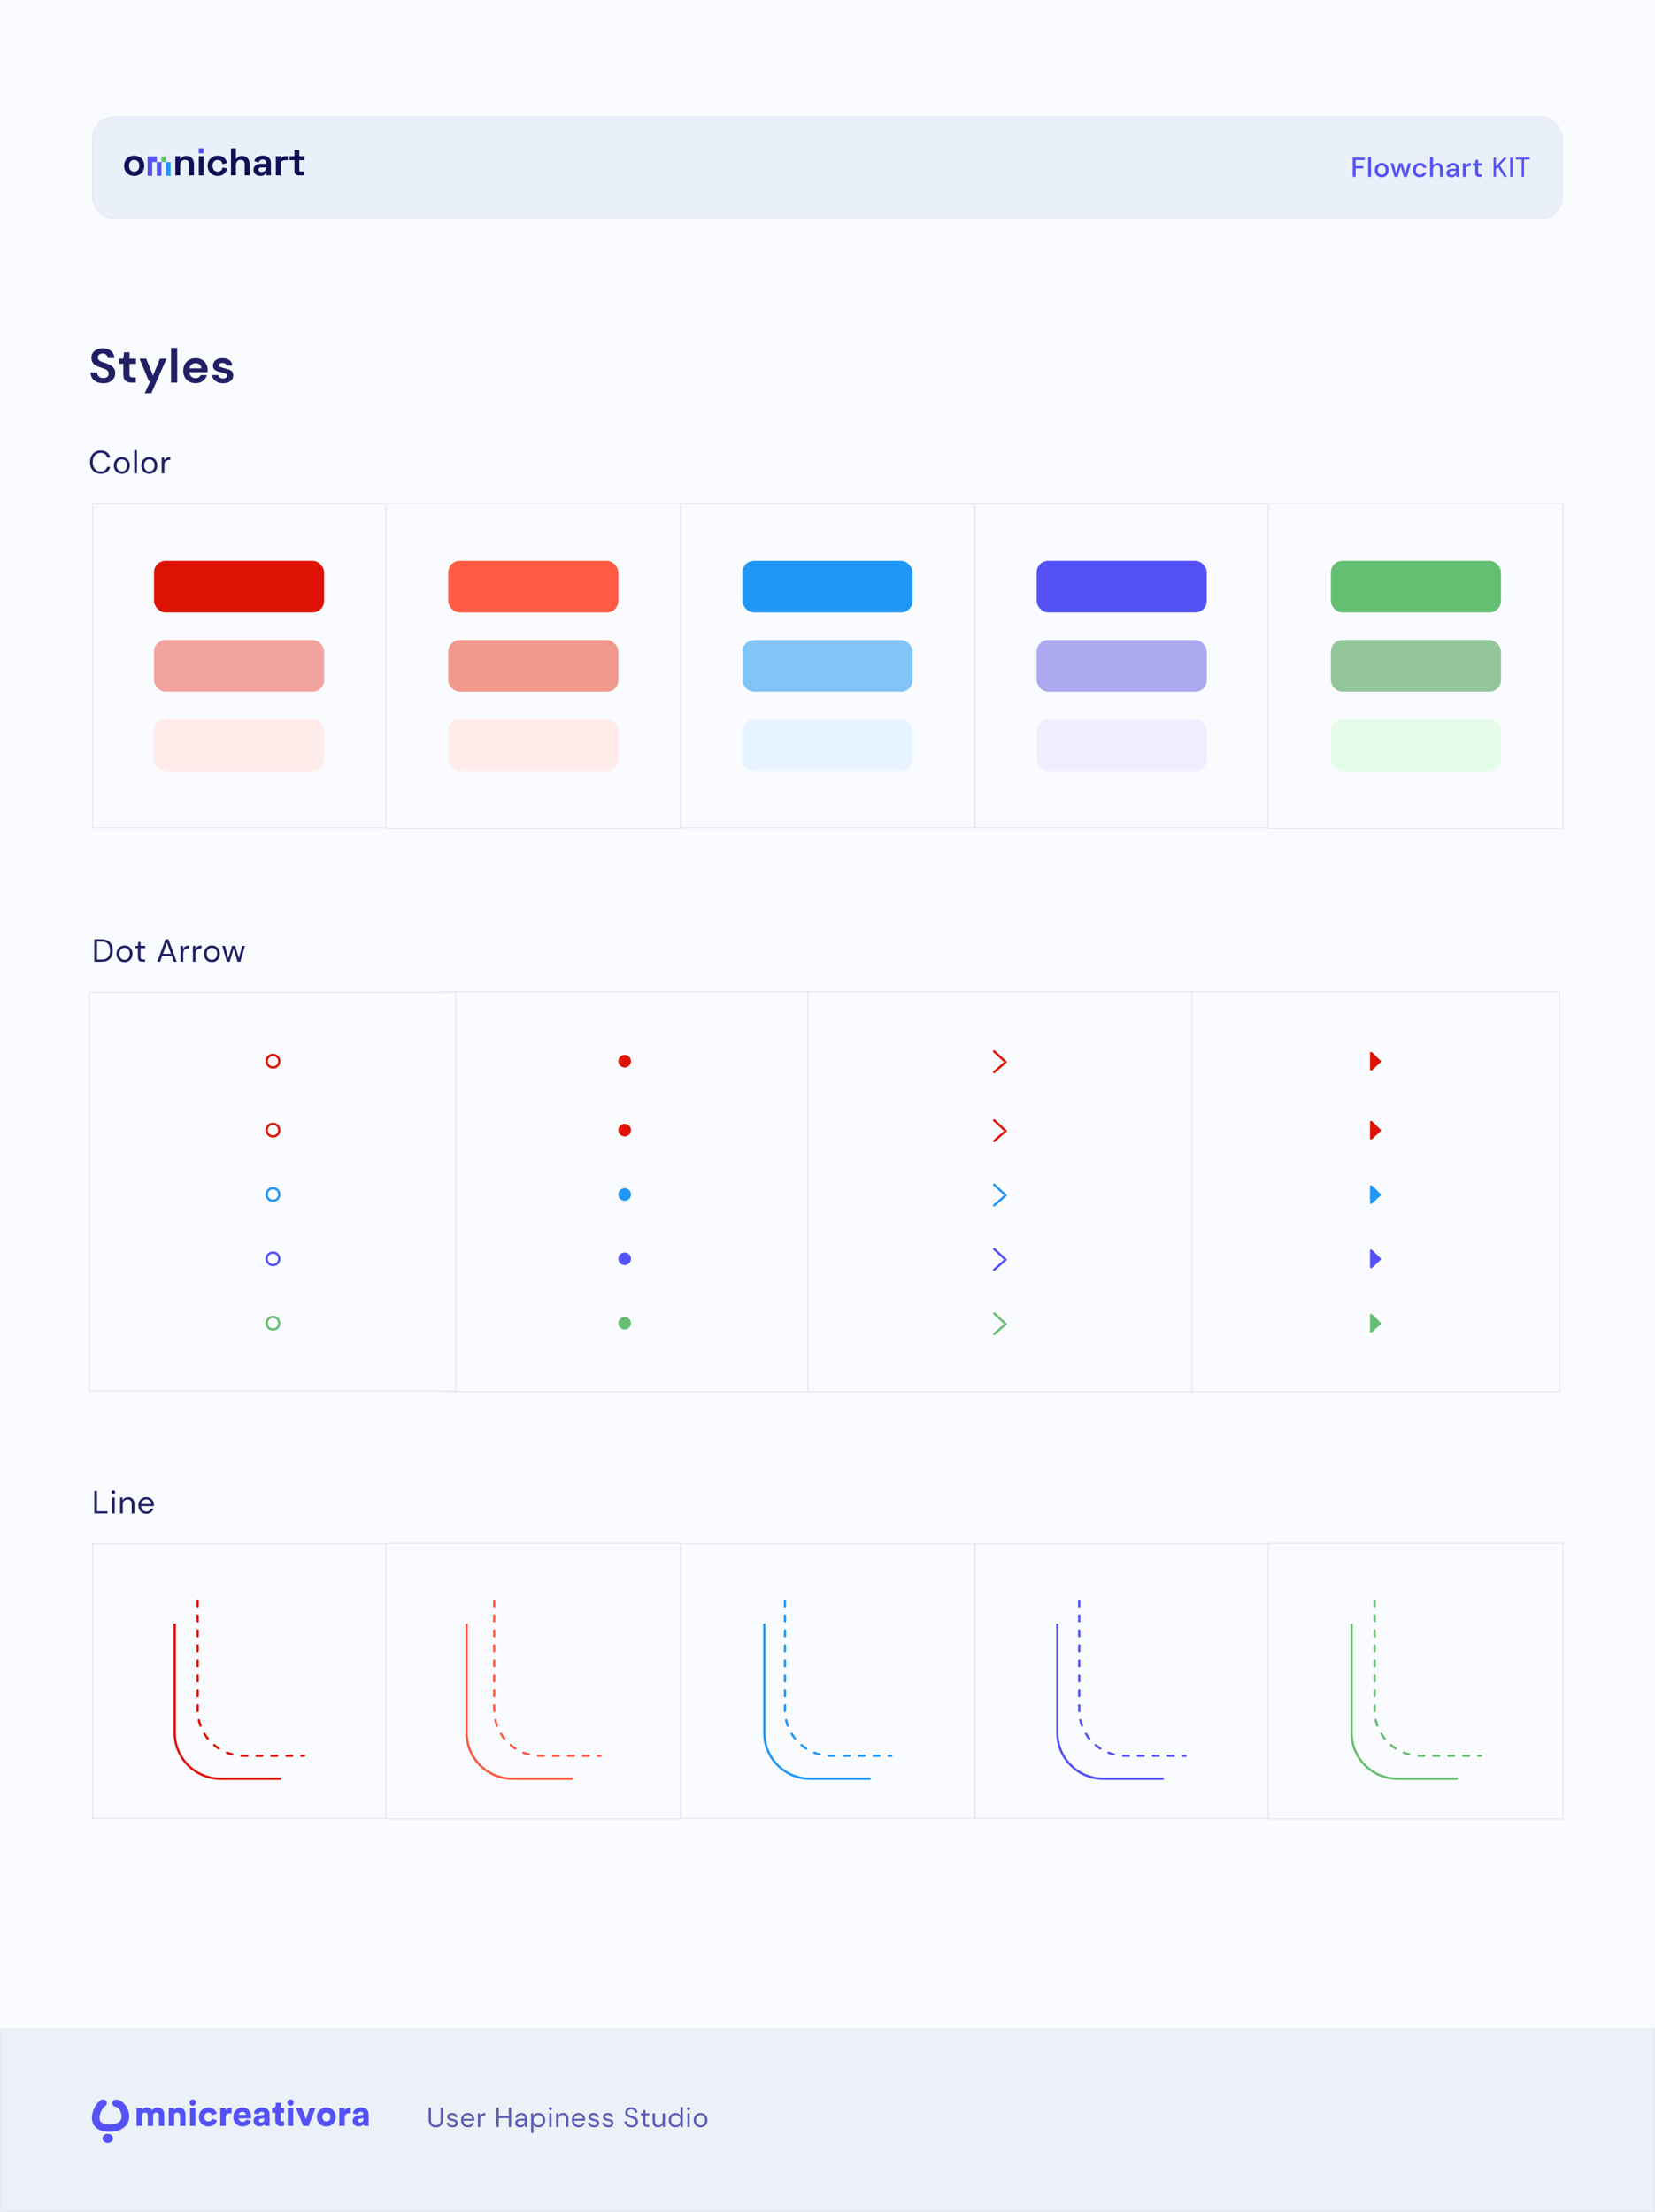 <?xml version="1.0" encoding="UTF-8" standalone="no"?>
<svg
   width="1440"
   height="1925"
   viewBox="0 0 1440 1925"
   fill="none"
   version="1.1"
   id="svg170"
   sodipodi:docname="omnichart-style.svg"
   inkscape:version="1.1.2 (0a00cf5339, 2022-02-04)"
   xmlns:inkscape="http://www.inkscape.org/namespaces/inkscape"
   xmlns:sodipodi="http://sodipodi.sourceforge.net/DTD/sodipodi-0.dtd"
   xmlns="http://www.w3.org/2000/svg"
   xmlns:svg="http://www.w3.org/2000/svg">
  <defs
     id="defs174" />
  <sodipodi:namedview
     id="namedview172"
     pagecolor="#ffffff"
     bordercolor="#666666"
     borderopacity="1.0"
     inkscape:pageshadow="2"
     inkscape:pageopacity="0.0"
     inkscape:pagecheckerboard="0"
     showgrid="false"
     inkscape:zoom="0.74701299"
     inkscape:cx="435.06606"
     inkscape:cy="776.42559"
     inkscape:window-width="2516"
     inkscape:window-height="1330"
     inkscape:window-x="26"
     inkscape:window-y="23"
     inkscape:window-maximized="0"
     inkscape:current-layer="layer1" />
  <g
     inkscape:groupmode="layer"
     id="layer1"
     inkscape:label="bg"
     style="display:inline"
     sodipodi:insensitive="true">
    <rect
       width="1440"
       height="1925"
       fill="#fafbfe"
       id="rect2"
       x="0"
       y="0"
       style="display:inline" />
    <rect
       x="77.5"
       y="863.5"
       width="319"
       height="347"
       stroke="#e8e8f2"
       id="rect44" />
    <path
       d="m 383,863 h 320 v 348 H 383"
       stroke="#e8e8f2"
       id="path46" />
    <path
       d="m 703,863 h 334 v 348 H 703"
       stroke="#e8e8f2"
       id="path48" />
    <path
       d="m 1037,863 h 320 v 348 h -320"
       stroke="#e8e8f2"
       id="path50" />
    <rect
       x="80.5"
       y="1343.5"
       width="255"
       height="239"
       stroke="#e8e8f2"
       id="rect72" />
    <path
       d="m 336,1343 h 256 v 240 H 336"
       stroke="#e8e8f2"
       id="path74" />
    <path
       d="m 592.5,1343.5 h 255 v 239 h -255 z"
       stroke="#e8e8f2"
       id="path76" />
    <path
       d="m 848.5,1343.5 h 255 v 239 h -255 z"
       stroke="#e8e8f2"
       id="path78" />
    <path
       d="m 1104,1343 h 256 v 240 h -256"
       stroke="#e8e8f2"
       id="path80" />
    <rect
       x="80.5"
       y="438.5"
       width="255"
       height="282"
       stroke="#e8e8f2"
       id="rect82" />
    <path
       d="M 336,438 H 592 V 721 H 336"
       stroke="#e8e8f2"
       id="path84" />
    <path
       d="m 592.5,438.5 h 255 v 282 h -255 z"
       stroke="#e8e8f2"
       id="path86" />
    <path
       d="m 848.5,438.5 h 255 v 282 h -255 z"
       stroke="#e8e8f2"
       id="path88" />
    <path
       d="m 1104,438 h 256 v 283 h -256"
       stroke="#e8e8f2"
       id="path90" />
    <path
       d="m 82.072,837 v -19.6 h 6.02 c 3.453,0 5.992,0.877 7.616,2.632 1.643,1.755 2.464,4.163 2.464,7.224 0,3.005 -0.821,5.385 -2.464,7.14 -1.624,1.736 -4.163,2.604 -7.616,2.604 z m 2.352,-1.96 h 3.612 c 1.904,0 3.416,-0.308 4.536,-0.924 1.139,-0.635 1.951,-1.531 2.436,-2.688 0.485,-1.176 0.728,-2.567 0.728,-4.172 0,-1.643 -0.243,-3.052 -0.728,-4.228 -0.485,-1.176 -1.297,-2.081 -2.436,-2.716 -1.12,-0.635 -2.632,-0.952 -4.536,-0.952 h -3.612 z m 23.892,2.296 c -1.307,0 -2.483,-0.299 -3.528,-0.896 -1.045,-0.597 -1.876,-1.437 -2.492,-2.52 -0.597,-1.101 -0.896,-2.389 -0.896,-3.864 0,-1.475 0.308,-2.753 0.924,-3.836 0.616,-1.101 1.447,-1.951 2.492,-2.548 1.064,-0.597 2.249,-0.896 3.556,-0.896 1.307,0 2.483,0.299 3.528,0.896 1.045,0.597 1.867,1.447 2.464,2.548 0.616,1.083 0.924,2.361 0.924,3.836 0,1.475 -0.308,2.763 -0.924,3.864 -0.616,1.083 -1.456,1.923 -2.52,2.52 -1.045,0.597 -2.221,0.896 -3.528,0.896 z m 0,-2.016 c 0.803,0 1.549,-0.196 2.24,-0.588 0.691,-0.392 1.251,-0.98 1.68,-1.764 0.429,-0.784 0.644,-1.755 0.644,-2.912 0,-1.157 -0.215,-2.128 -0.644,-2.912 -0.411,-0.784 -0.961,-1.372 -1.652,-1.764 -0.691,-0.392 -1.428,-0.588 -2.212,-0.588 -0.803,0 -1.549,0.196 -2.24,0.588 -0.691,0.392 -1.251,0.98 -1.68,1.764 -0.429,0.784 -0.644,1.755 -0.644,2.912 0,1.157 0.215,2.128 0.644,2.912 0.429,0.784 0.98,1.372 1.652,1.764 0.691,0.392 1.428,0.588 2.212,0.588 z M 124.06,837 c -1.27,0 -2.268,-0.308 -2.996,-0.924 -0.728,-0.616 -1.092,-1.727 -1.092,-3.332 V 825.1 h -2.408 v -1.988 h 2.408 l 0.308,-3.332 h 2.044 v 3.332 h 4.088 v 1.988 h -4.088 v 7.644 c 0,0.877 0.177,1.475 0.532,1.792 0.354,0.299 0.98,0.448 1.876,0.448 h 1.456 V 837 Z m 12.778,0 7.224,-19.6 h 2.492 l 7.196,19.6 h -2.492 l -1.792,-5.04 h -8.344 l -1.82,5.04 z m 4.984,-6.944 h 6.944 l -3.472,-9.688 z M 157.084,837 v -13.888 h 2.128 l 0.196,2.66 c 0.429,-0.915 1.082,-1.643 1.96,-2.184 0.877,-0.541 1.96,-0.812 3.248,-0.812 v 2.464 h -0.644 c -0.822,0 -1.578,0.149 -2.268,0.448 -0.691,0.28 -1.242,0.765 -1.652,1.456 -0.411,0.691 -0.616,1.643 -0.616,2.856 v 7 z m 10.731,0 v -13.888 h 2.128 l 0.196,2.66 c 0.43,-0.915 1.083,-1.643 1.96,-2.184 0.878,-0.541 1.96,-0.812 3.248,-0.812 v 2.464 h -0.644 c -0.821,0 -1.577,0.149 -2.268,0.448 -0.69,0.28 -1.241,0.765 -1.652,1.456 -0.41,0.691 -0.616,1.643 -0.616,2.856 v 7 z m 16.541,0.336 c -1.307,0 -2.483,-0.299 -3.528,-0.896 -1.046,-0.597 -1.876,-1.437 -2.492,-2.52 -0.598,-1.101 -0.896,-2.389 -0.896,-3.864 0,-1.475 0.308,-2.753 0.924,-3.836 0.616,-1.101 1.446,-1.951 2.492,-2.548 1.064,-0.597 2.249,-0.896 3.556,-0.896 1.306,0 2.482,0.299 3.528,0.896 1.045,0.597 1.866,1.447 2.464,2.548 0.616,1.083 0.924,2.361 0.924,3.836 0,1.475 -0.308,2.763 -0.924,3.864 -0.616,1.083 -1.456,1.923 -2.52,2.52 -1.046,0.597 -2.222,0.896 -3.528,0.896 z m 0,-2.016 c 0.802,0 1.549,-0.196 2.24,-0.588 0.69,-0.392 1.25,-0.98 1.68,-1.764 0.429,-0.784 0.644,-1.755 0.644,-2.912 0,-1.157 -0.215,-2.128 -0.644,-2.912 -0.411,-0.784 -0.962,-1.372 -1.652,-1.764 -0.691,-0.392 -1.428,-0.588 -2.212,-0.588 -0.803,0 -1.55,0.196 -2.24,0.588 -0.691,0.392 -1.251,0.98 -1.68,1.764 -0.43,0.784 -0.644,1.755 -0.644,2.912 0,1.157 0.214,2.128 0.644,2.912 0.429,0.784 0.98,1.372 1.652,1.764 0.69,0.392 1.428,0.588 2.212,0.588 z m 13.083,1.68 -4.06,-13.888 h 2.352 l 2.94,10.892 3.248,-10.892 h 2.66 l 3.276,10.892 2.912,-10.892 h 2.38 L 209.087,837 h -2.408 L 203.263,825.548 199.847,837 Z"
       fill="#212065"
       id="path122" />
    <path
       d="m 87.668,412.336 c -1.923,0 -3.584,-0.42 -4.984,-1.26 -1.381,-0.859 -2.455,-2.044 -3.22,-3.556 -0.765,-1.531 -1.148,-3.304 -1.148,-5.32 0,-1.997 0.383,-3.752 1.148,-5.264 0.765,-1.531 1.839,-2.725 3.22,-3.584 1.4,-0.859 3.061,-1.288 4.984,-1.288 2.24,0 4.06,0.541 5.46,1.624 1.419,1.064 2.324,2.557 2.716,4.48 H 93.24 c -0.299,-1.213 -0.915,-2.184 -1.848,-2.912 -0.915,-0.747 -2.156,-1.12 -3.724,-1.12 -1.4,0 -2.623,0.327 -3.668,0.98 -1.045,0.635 -1.857,1.559 -2.436,2.772 -0.56,1.195 -0.84,2.632 -0.84,4.312 0,1.68 0.28,3.127 0.84,4.34 0.579,1.195 1.391,2.119 2.436,2.772 1.045,0.635 2.268,0.952 3.668,0.952 1.568,0 2.809,-0.355 3.724,-1.064 0.933,-0.728 1.549,-1.689 1.848,-2.884 h 2.604 c -0.392,1.885 -1.297,3.36 -2.716,4.424 -1.4,1.064 -3.22,1.596 -5.46,1.596 z m 18.304,0 c -1.306,0 -2.482,-0.299 -3.528,-0.896 -1.045,-0.597 -1.876,-1.437 -2.492,-2.52 -0.597,-1.101 -0.896,-2.389 -0.896,-3.864 0,-1.475 0.308,-2.753 0.924,-3.836 0.616,-1.101 1.447,-1.951 2.492,-2.548 1.064,-0.597 2.25,-0.896 3.556,-0.896 1.307,0 2.483,0.299 3.528,0.896 1.046,0.597 1.867,1.447 2.464,2.548 0.616,1.083 0.924,2.361 0.924,3.836 0,1.475 -0.308,2.763 -0.924,3.864 -0.616,1.083 -1.456,1.923 -2.52,2.52 -1.045,0.597 -2.221,0.896 -3.528,0.896 z m 0,-2.016 c 0.803,0 1.55,-0.196 2.24,-0.588 0.691,-0.392 1.251,-0.98 1.68,-1.764 0.43,-0.784 0.644,-1.755 0.644,-2.912 0,-1.157 -0.214,-2.128 -0.644,-2.912 -0.41,-0.784 -0.961,-1.372 -1.652,-1.764 -0.69,-0.392 -1.428,-0.588 -2.212,-0.588 -0.802,0 -1.549,0.196 -2.24,0.588 -0.69,0.392 -1.25,0.98 -1.68,1.764 -0.429,0.784 -0.644,1.755 -0.644,2.912 0,1.157 0.215,2.128 0.644,2.912 0.43,0.784 0.98,1.372 1.652,1.764 0.691,0.392 1.428,0.588 2.212,0.588 z m 10.803,1.68 v -20.16 h 2.352 V 412 Z m 13.095,0.336 c -1.307,0 -2.483,-0.299 -3.528,-0.896 -1.046,-0.597 -1.876,-1.437 -2.492,-2.52 -0.598,-1.101 -0.896,-2.389 -0.896,-3.864 0,-1.475 0.308,-2.753 0.924,-3.836 0.616,-1.101 1.446,-1.951 2.492,-2.548 1.064,-0.597 2.249,-0.896 3.556,-0.896 1.306,0 2.482,0.299 3.528,0.896 1.045,0.597 1.866,1.447 2.464,2.548 0.616,1.083 0.924,2.361 0.924,3.836 0,1.475 -0.308,2.763 -0.924,3.864 -0.616,1.083 -1.456,1.923 -2.52,2.52 -1.046,0.597 -2.222,0.896 -3.528,0.896 z m 0,-2.016 c 0.802,0 1.549,-0.196 2.24,-0.588 0.69,-0.392 1.25,-0.98 1.68,-1.764 0.429,-0.784 0.644,-1.755 0.644,-2.912 0,-1.157 -0.215,-2.128 -0.644,-2.912 -0.411,-0.784 -0.962,-1.372 -1.652,-1.764 -0.691,-0.392 -1.428,-0.588 -2.212,-0.588 -0.803,0 -1.55,0.196 -2.24,0.588 -0.691,0.392 -1.251,0.98 -1.68,1.764 -0.43,0.784 -0.644,1.755 -0.644,2.912 0,1.157 0.214,2.128 0.644,2.912 0.429,0.784 0.98,1.372 1.652,1.764 0.69,0.392 1.428,0.588 2.212,0.588 z m 10.802,1.68 v -13.888 h 2.128 l 0.196,2.66 c 0.429,-0.915 1.083,-1.643 1.96,-2.184 0.877,-0.541 1.96,-0.812 3.248,-0.812 v 2.464 h -0.644 c -0.821,0 -1.577,0.149 -2.268,0.448 -0.691,0.28 -1.241,0.765 -1.652,1.456 -0.411,0.691 -0.616,1.643 -0.616,2.856 v 7 z"
       fill="#212065"
       id="path124" />
    <path
       d="m 82.072,1317 v -19.6 h 2.352 v 17.72 h 9.128 v 1.88 z m 16.559,-16.97 c -0.467,0 -0.859,-0.15 -1.176,-0.45 -0.299,-0.31 -0.448,-0.71 -0.448,-1.17 0,-0.45 0.149,-0.82 0.448,-1.12 0.317,-0.3 0.709,-0.45 1.176,-0.45 0.448,0 0.831,0.15 1.148,0.45 0.317,0.3 0.476,0.67 0.476,1.12 0,0.46 -0.159,0.86 -0.476,1.17 -0.317,0.3 -0.7,0.45 -1.148,0.45 z m -1.176,16.97 v -13.89 h 2.352 V 1317 Z m 7.007,0 v -13.89 h 2.128 l 0.14,2.49 c 0.448,-0.87 1.092,-1.56 1.932,-2.07 0.84,-0.5 1.792,-0.75 2.856,-0.75 1.643,0 2.949,0.5 3.92,1.51 0.989,0.99 1.484,2.52 1.484,4.59 v 8.12 h -2.352 v -7.87 c 0,-2.89 -1.195,-4.34 -3.584,-4.34 -1.195,0 -2.193,0.44 -2.996,1.32 -0.784,0.86 -1.176,2.09 -1.176,3.69 v 7.2 z m 22.828,0.34 c -1.326,0 -2.502,-0.3 -3.528,-0.9 -1.027,-0.62 -1.839,-1.47 -2.436,-2.55 -0.579,-1.08 -0.868,-2.36 -0.868,-3.83 0,-1.46 0.289,-2.73 0.868,-3.81 0.578,-1.1 1.381,-1.95 2.408,-2.55 1.045,-0.62 2.249,-0.92 3.612,-0.92 1.344,0 2.501,0.3 3.472,0.92 0.989,0.6 1.745,1.39 2.268,2.38 0.522,0.99 0.784,2.05 0.784,3.19 0,0.21 -0.01,0.41 -0.028,0.62 0,0.2 0,0.44 0,0.7 h -11.06 c 0.056,1.06 0.298,1.95 0.728,2.66 0.448,0.69 0.998,1.21 1.652,1.57 0.672,0.35 1.381,0.53 2.128,0.53 0.97,0 1.782,-0.23 2.436,-0.67 0.653,-0.45 1.129,-1.06 1.428,-1.82 h 2.324 c -0.374,1.28 -1.092,2.36 -2.156,3.22 -1.046,0.84 -2.39,1.26 -4.032,1.26 z m 0,-12.58 c -1.12,0 -2.119,0.35 -2.996,1.04 -0.859,0.67 -1.354,1.66 -1.484,2.97 h 8.736 c -0.056,-1.25 -0.486,-2.23 -1.288,-2.94 -0.803,-0.71 -1.792,-1.07 -2.968,-1.07 z"
       fill="#212065"
       id="path126" />
    <path
       d="m 89.926,333.504 c -2.156,0 -4.06,-0.364 -5.712,-1.092 -1.652,-0.756 -2.954,-1.82 -3.906,-3.192 -0.952,-1.4 -1.442,-3.094 -1.47,-5.082 h 5.67 c 0.056,1.372 0.546,2.534 1.47,3.486 0.952,0.924 2.254,1.386 3.906,1.386 1.428,0 2.562,-0.336 3.402,-1.008 0.84,-0.7 1.26,-1.624 1.26,-2.772 0,-1.204 -0.378,-2.142 -1.134,-2.814 -0.728,-0.672 -1.708,-1.218 -2.94,-1.638 -1.232,-0.42 -2.548,-0.868 -3.948,-1.344 -2.268,-0.784 -4.004,-1.792 -5.208,-3.024 -1.176,-1.232 -1.764,-2.87 -1.764,-4.914 -0.028,-1.736 0.378,-3.22 1.218,-4.452 0.868,-1.26 2.044,-2.226 3.528,-2.898 1.484,-0.7 3.192,-1.05 5.124,-1.05 1.96,0 3.682,0.35 5.166,1.05 1.512,0.7 2.688,1.68 3.528,2.94 0.868,1.26 1.33,2.758 1.386,4.494 h -5.754 c -0.028,-1.036 -0.434,-1.946 -1.218,-2.73 -0.756,-0.812 -1.82,-1.218 -3.192,-1.218 -1.176,-0.028 -2.17,0.266 -2.982,0.882 -0.784,0.588 -1.176,1.456 -1.176,2.604 0,0.98 0.308,1.764 0.924,2.352 0.616,0.56 1.456,1.036 2.52,1.428 1.064,0.392 2.282,0.812 3.654,1.26 1.456,0.504 2.786,1.092 3.99,1.764 1.204,0.672 2.17,1.568 2.898,2.688 0.728,1.092 1.092,2.506 1.092,4.242 0,1.54 -0.392,2.968 -1.176,4.284 -0.784,1.316 -1.946,2.38 -3.486,3.192 -1.54,0.784 -3.43,1.176 -5.67,1.176 z M 114.525,333 c -2.184,0 -3.934,-0.532 -5.25,-1.596 -1.316,-1.064 -1.974,-2.954 -1.974,-5.67 v -9.072 h -3.57 v -4.494 h 3.57 l 0.63,-5.586 h 4.746 v 5.586 h 5.628 v 4.494 h -5.628 v 9.114 c 0,1.008 0.21,1.708 0.63,2.1 0.448,0.364 1.204,0.546 2.268,0.546 h 2.604 V 333 Z m 11.419,9.24 4.83,-10.626 h -1.26 l -8.106,-19.446 h 5.838 l 5.838,14.658 6.09,-14.658 h 5.712 l -13.23,30.072 z M 148.821,333 v -30.24 h 5.376 V 333 Z m 21.411,0.504 c -2.1,0 -3.962,-0.448 -5.586,-1.344 -1.624,-0.896 -2.898,-2.156 -3.822,-3.78 -0.924,-1.624 -1.386,-3.5 -1.386,-5.628 0,-2.156 0.448,-4.074 1.344,-5.754 0.924,-1.68 2.184,-2.982 3.78,-3.906 1.624,-0.952 3.528,-1.428 5.712,-1.428 2.044,0 3.85,0.448 5.418,1.344 1.568,0.896 2.786,2.128 3.654,3.696 0.896,1.54 1.344,3.262 1.344,5.166 0,0.308 -0.014,0.63 -0.042,0.966 0,0.336 -0.014,0.686 -0.042,1.05 h -15.834 c 0.112,1.624 0.672,2.898 1.68,3.822 1.036,0.924 2.282,1.386 3.738,1.386 1.092,0 2.002,-0.238 2.73,-0.714 0.756,-0.504 1.316,-1.148 1.68,-1.932 h 5.46 c -0.392,1.316 -1.05,2.52 -1.974,3.612 -0.896,1.064 -2.016,1.904 -3.36,2.52 -1.316,0.616 -2.814,0.924 -4.494,0.924 z m 0.042,-17.472 c -1.316,0 -2.478,0.378 -3.486,1.134 -1.008,0.728 -1.652,1.848 -1.932,3.36 h 10.374 c -0.084,-1.372 -0.588,-2.464 -1.512,-3.276 -0.924,-0.812 -2.072,-1.218 -3.444,-1.218 z m 23.968,17.472 c -1.848,0 -3.472,-0.294 -4.872,-0.882 -1.4,-0.616 -2.52,-1.456 -3.36,-2.52 -0.84,-1.064 -1.344,-2.296 -1.512,-3.696 h 5.418 c 0.168,0.812 0.616,1.512 1.344,2.1 0.756,0.56 1.722,0.84 2.898,0.84 1.176,0 2.03,-0.238 2.562,-0.714 0.56,-0.476 0.84,-1.022 0.84,-1.638 0,-0.896 -0.392,-1.498 -1.176,-1.806 -0.784,-0.336 -1.876,-0.658 -3.276,-0.966 -0.896,-0.196 -1.806,-0.434 -2.73,-0.714 -0.924,-0.28 -1.778,-0.63 -2.562,-1.05 -0.756,-0.448 -1.372,-1.008 -1.848,-1.68 -0.476,-0.7 -0.714,-1.554 -0.714,-2.562 0,-1.848 0.728,-3.402 2.184,-4.662 1.484,-1.26 3.556,-1.89 6.216,-1.89 2.464,0 4.424,0.574 5.88,1.722 1.484,1.148 2.366,2.73 2.646,4.746 h -5.082 c -0.308,-1.54 -1.47,-2.31 -3.486,-2.31 -1.008,0 -1.792,0.196 -2.352,0.588 -0.532,0.392 -0.798,0.882 -0.798,1.47 0,0.616 0.406,1.106 1.218,1.47 0.812,0.364 1.89,0.7 3.234,1.008 1.456,0.336 2.786,0.714 3.99,1.134 1.232,0.392 2.212,0.994 2.94,1.806 0.728,0.784 1.092,1.918 1.092,3.402 0.028,1.288 -0.308,2.45 -1.008,3.486 -0.7,1.036 -1.708,1.848 -3.024,2.436 -1.316,0.588 -2.87,0.882 -4.662,0.882 z"
       fill="#212065"
       id="path128" />
    <rect
       x="0.5"
       y="1765.5"
       width="1439"
       height="159"
       fill="#ecf0f7"
       stroke="#e8e8f2"
       id="rect130" />
    <path
       fill-rule="evenodd"
       clip-rule="evenodd"
       d="m 164.924,1829.78 c 0,-1.53 1.244,-2.78 2.737,-2.78 1.555,0 2.798,1.25 2.798,2.78 0,1.53 -1.243,2.78 -2.798,2.78 -1.493,0 -2.737,-1.25 -2.737,-2.78 z m -41.387,20.29 h -4.726 v -15.54 h 4.508 v 1.79 c 0.778,-1.38 2.768,-2.26 4.447,-2.26 2.208,0 3.793,0.91 4.571,2.44 1.213,-1.75 2.705,-2.44 4.788,-2.44 2.923,0 5.722,1.72 5.722,5.94 v 10.07 h -4.571 v -9 c 0,-1.47 -0.777,-2.63 -2.456,-2.63 -1.68,0 -2.581,1.28 -2.581,2.66 v 8.97 h -4.665 v -9 c 0,-1.47 -0.777,-2.63 -2.487,-2.63 -1.648,0 -2.55,1.28 -2.55,2.69 z m 28.017,-8.91 v 8.91 h -4.727 v -15.54 h 4.571 v 1.79 c 0.84,-1.47 2.736,-2.19 4.322,-2.19 3.887,0 5.628,2.78 5.628,6.19 v 9.75 h -4.726 v -8.94 c 0,-1.53 -0.808,-2.69 -2.519,-2.69 -1.554,0 -2.549,1.16 -2.549,2.72 z m 13.775,8.91 h 4.726 v -15.54 h -4.726 z m 12.438,-7.75 c 0,-2.5 1.585,-3.88 3.544,-3.88 1.835,0 2.768,1.13 3.11,2.31 l 4.229,-1.28 c -0.684,-2.78 -3.172,-5.41 -7.432,-5.41 -4.54,0 -8.147,3.41 -8.147,8.26 0,4.81 3.701,8.22 8.303,8.22 4.135,0 6.685,-2.69 7.369,-5.41 l -4.167,-1.28 c -0.342,1.16 -1.368,2.31 -3.202,2.31 -1.959,0 -3.607,-1.37 -3.607,-3.84 z m 23.694,-7.79 v 4.69 c -0.529,-0.12 -1.026,-0.15 -1.493,-0.15 -1.896,0 -3.607,1.12 -3.607,4.22 v 6.78 h -4.726 v -15.54 h 4.571 v 2.1 c 0.808,-1.75 2.767,-2.25 4.011,-2.25 0.467,0 0.933,0.06 1.244,0.15 z m 12.469,5.91 h -6.188 c 0.094,-1.15 1.089,-2.62 3.079,-2.62 2.238,0 3.047,1.43 3.109,2.62 z m 0.342,4.03 3.949,1.13 c -0.746,2.69 -3.202,4.94 -7.12,4.94 -4.26,0 -8.054,-3.06 -8.054,-8.29 0,-5 3.7,-8.19 7.712,-8.19 4.788,0 7.742,2.97 7.742,7.98 0,0.65 -0.062,1.37 -0.093,1.47 h -10.759 c 0.093,1.75 1.679,3 3.514,3 1.71,0 2.674,-0.82 3.109,-2.04 z m 10.915,-3.37 c -2.55,0.37 -4.571,1.94 -4.571,4.69 0,2.47 1.959,4.72 5.348,4.72 2.052,0 3.545,-0.88 4.353,-2.19 0,1.06 0.125,1.63 0.156,1.75 h 4.26 c -0.031,-0.16 -0.187,-1.19 -0.187,-2.41 v -7.59 c 0,-3.19 -1.834,-6.01 -6.841,-6.01 -4.54,0 -6.592,2.94 -6.778,5.16 l 4.104,0.85 c 0.093,-1.16 0.995,-2.29 2.643,-2.29 1.493,0 2.27,0.79 2.27,1.69 0,0.53 -0.28,0.94 -1.119,1.07 z m 1.927,5.97 c 1.4,0 2.83,-0.69 2.83,-3.1 v -0.68 l -2.923,0.47 c -0.995,0.15 -1.741,0.62 -1.741,1.71 0,0.82 0.528,1.6 1.834,1.6 z m 17.071,-12.54 V 1830 h -4.229 v 2 c 0,1.44 -0.777,2.53 -2.394,2.53 h -0.777 v 4.16 h 2.736 v 6.66 c 0,3.09 1.959,5 5.162,5 1.492,0 2.27,-0.34 2.456,-0.44 v -3.94 c -0.279,0.07 -0.746,0.16 -1.243,0.16 -1.027,0 -1.711,-0.34 -1.711,-1.62 v -5.82 h 3.017 v -4.16 z m 10.946,15.54 h -4.726 v -15.54 h 4.726 z M 252.737,1827 c -1.493,0 -2.737,1.25 -2.737,2.78 0,1.53 1.244,2.78 2.737,2.78 1.554,0 2.798,-1.25 2.798,-2.78 0,-1.53 -1.244,-2.78 -2.798,-2.78 z m 21.735,7.53 -5.877,15.54 h -4.757 l -6.344,-15.54 h 5.131 l 3.576,9.66 3.296,-9.66 z m 12.966,7.76 c 0,2.62 -1.679,3.87 -3.482,3.87 -1.773,0 -3.483,-1.28 -3.483,-3.87 0,-2.63 1.71,-3.85 3.483,-3.85 1.803,0 3.482,1.22 3.482,3.85 z m -3.482,-8.23 c 4.633,0 8.209,3.41 8.209,8.23 0,4.81 -3.576,8.25 -8.209,8.25 -4.602,0 -8.209,-3.44 -8.209,-8.25 0,-4.82 3.607,-8.23 8.209,-8.23 z m 21.083,5.16 v -4.69 c -0.311,-0.09 -0.778,-0.15 -1.244,-0.15 -1.244,0 -3.203,0.5 -4.012,2.25 v -2.1 h -4.57 v 15.54 h 4.726 v -6.78 c 0,-3.1 1.71,-4.22 3.607,-4.22 0.466,0 0.964,0.03 1.493,0.15 z m 1.772,6.57 c 0,-2.75 2.021,-4.32 4.571,-4.69 l 3.638,-0.56 c 0.84,-0.13 1.12,-0.54 1.12,-1.07 0,-0.9 -0.778,-1.69 -2.27,-1.69 -1.648,0 -2.55,1.13 -2.643,2.29 l -4.105,-0.85 c 0.187,-2.22 2.239,-5.16 6.779,-5.16 5.006,0 6.841,2.82 6.841,6.01 v 7.59 c 0,1.22 0.155,2.25 0.186,2.41 h -4.26 c -0.031,-0.12 -0.155,-0.69 -0.155,-1.75 -0.809,1.31 -2.301,2.19 -4.354,2.19 -3.389,0 -5.348,-2.25 -5.348,-4.72 z m 9.328,-1.82 c 0,2.41 -1.43,3.1 -2.829,3.1 -1.306,0 -1.835,-0.78 -1.835,-1.6 0,-1.09 0.746,-1.56 1.741,-1.71 l 2.923,-0.47 z"
       fill="#5452f6"
       id="path132" />
    <path
       d="m 379.175,1851.29 c -1.152,0 -2.2,-0.23 -3.144,-0.67 -0.928,-0.47 -1.672,-1.18 -2.232,-2.14 -0.56,-0.96 -0.84,-2.18 -0.84,-3.67 v -10.61 h 2.016 v 10.63 c 0,1.63 0.392,2.82 1.176,3.55 0.784,0.74 1.808,1.11 3.072,1.11 1.264,0 2.28,-0.37 3.048,-1.11 0.768,-0.73 1.152,-1.92 1.152,-3.55 v -10.63 h 2.016 v 10.61 c 0,1.49 -0.28,2.71 -0.84,3.67 -0.56,0.96 -1.312,1.67 -2.256,2.14 -0.944,0.44 -2,0.67 -3.168,0.67 z m 14.598,0 c -1.424,0 -2.608,-0.36 -3.552,-1.08 -0.944,-0.72 -1.496,-1.7 -1.656,-2.93 h 2.064 c 0.128,0.62 0.456,1.17 0.984,1.63 0.544,0.45 1.272,0.67 2.184,0.67 0.848,0 1.472,-0.17 1.872,-0.52 0.4,-0.37 0.6,-0.8 0.6,-1.3 0,-0.72 -0.264,-1.2 -0.792,-1.44 -0.512,-0.24 -1.24,-0.46 -2.184,-0.65 -0.64,-0.13 -1.28,-0.31 -1.92,-0.55 -0.64,-0.24 -1.176,-0.58 -1.608,-1.01 -0.432,-0.45 -0.648,-1.03 -0.648,-1.75 0,-1.04 0.384,-1.89 1.152,-2.54 0.784,-0.68 1.84,-1.01 3.168,-1.01 1.264,0 2.296,0.32 3.096,0.96 0.816,0.62 1.288,1.52 1.416,2.69 h -1.992 c -0.08,-0.61 -0.344,-1.08 -0.792,-1.42 -0.432,-0.35 -1.016,-0.53 -1.752,-0.53 -0.72,0 -1.28,0.15 -1.68,0.46 -0.384,0.3 -0.576,0.7 -0.576,1.2 0,0.48 0.248,0.85 0.744,1.13 0.512,0.27 1.2,0.5 2.064,0.69 0.736,0.16 1.432,0.36 2.088,0.6 0.672,0.23 1.216,0.57 1.632,1.03 0.432,0.45 0.648,1.11 0.648,1.97 0.016,1.07 -0.392,1.96 -1.224,2.67 -0.816,0.68 -1.928,1.03 -3.336,1.03 z m 13.272,0 c -1.136,0 -2.144,-0.26 -3.024,-0.77 -0.88,-0.53 -1.576,-1.26 -2.088,-2.18 -0.496,-0.93 -0.744,-2.03 -0.744,-3.29 0,-1.25 0.248,-2.34 0.744,-3.27 0.496,-0.94 1.184,-1.67 2.064,-2.18 0.896,-0.53 1.928,-0.79 3.096,-0.79 1.152,0 2.144,0.26 2.976,0.79 0.848,0.51 1.496,1.19 1.944,2.04 0.448,0.85 0.672,1.76 0.672,2.74 0,0.17 -0.008,0.35 -0.024,0.52 0,0.18 0,0.38 0,0.6 h -9.48 c 0.048,0.92 0.256,1.68 0.624,2.28 0.384,0.6 0.856,1.04 1.416,1.35 0.576,0.3 1.184,0.45 1.824,0.45 0.832,0 1.528,-0.19 2.088,-0.57 0.56,-0.39 0.968,-0.91 1.224,-1.56 h 1.992 c -0.32,1.1 -0.936,2.02 -1.848,2.76 -0.896,0.72 -2.048,1.08 -3.456,1.08 z m 0,-10.78 c -0.96,0 -1.816,0.3 -2.568,0.89 -0.736,0.58 -1.16,1.42 -1.272,2.54 h 7.488 c -0.048,-1.07 -0.416,-1.91 -1.104,-2.52 -0.688,-0.6 -1.536,-0.91 -2.544,-0.91 z m 8.792,10.49 v -11.9 h 1.824 l 0.168,2.28 c 0.368,-0.79 0.928,-1.41 1.68,-1.88 0.752,-0.46 1.68,-0.69 2.784,-0.69 v 2.11 h -0.552 c -0.704,0 -1.352,0.13 -1.944,0.38 -0.592,0.24 -1.064,0.66 -1.416,1.25 -0.352,0.59 -0.528,1.41 -0.528,2.45 v 6 z m 16.15,0 v -16.8 h 2.016 v 7.42 h 8.712 v -7.42 h 2.016 v 16.8 h -2.016 v -7.73 h -8.712 v 7.73 z m 20.609,0.29 c -0.992,0 -1.816,-0.17 -2.472,-0.51 -0.656,-0.33 -1.144,-0.78 -1.464,-1.34 -0.32,-0.56 -0.48,-1.17 -0.48,-1.82 0,-1.22 0.464,-2.16 1.392,-2.81 0.928,-0.66 2.192,-0.99 3.792,-0.99 h 3.216 v -0.14 c 0,-1.04 -0.272,-1.82 -0.816,-2.35 -0.544,-0.55 -1.272,-0.82 -2.184,-0.82 -0.784,0 -1.464,0.2 -2.04,0.6 -0.56,0.39 -0.912,0.95 -1.056,1.71 h -2.064 c 0.08,-0.87 0.368,-1.6 0.864,-2.19 0.512,-0.59 1.144,-1.04 1.896,-1.34 0.752,-0.32 1.552,-0.48 2.4,-0.48 1.664,0 2.912,0.45 3.744,1.34 0.848,0.88 1.272,2.06 1.272,3.53 v 7.32 h -1.8 l -0.12,-2.14 c -0.336,0.68 -0.832,1.25 -1.488,1.73 -0.64,0.47 -1.504,0.7 -2.592,0.7 z m 0.312,-1.71 c 0.768,0 1.424,-0.2 1.968,-0.6 0.56,-0.4 0.984,-0.92 1.272,-1.56 0.288,-0.64 0.432,-1.31 0.432,-2.01 v -0.03 h -3.048 c -1.184,0 -2.024,0.21 -2.52,0.63 -0.48,0.4 -0.72,0.9 -0.72,1.51 0,0.62 0.224,1.13 0.672,1.51 0.464,0.37 1.112,0.55 1.944,0.55 z m 9.193,6.7 v -17.18 h 1.824 l 0.192,1.96 c 0.384,-0.57 0.928,-1.09 1.632,-1.56 0.72,-0.46 1.632,-0.69 2.736,-0.69 1.184,0 2.216,0.27 3.096,0.81 0.88,0.55 1.56,1.29 2.04,2.24 0.496,0.94 0.744,2.01 0.744,3.21 0,1.2 -0.248,2.27 -0.744,3.22 -0.48,0.93 -1.168,1.66 -2.064,2.21 -0.88,0.52 -1.912,0.79 -3.096,0.79 -0.976,0 -1.848,-0.2 -2.616,-0.6 -0.752,-0.4 -1.328,-0.96 -1.728,-1.68 v 7.27 z m 6.144,-6.74 c 0.8,0 1.504,-0.19 2.112,-0.56 0.608,-0.38 1.088,-0.91 1.44,-1.58 0.352,-0.67 0.528,-1.46 0.528,-2.35 0,-0.9 -0.176,-1.68 -0.528,-2.35 -0.352,-0.68 -0.832,-1.2 -1.44,-1.56 -0.608,-0.39 -1.312,-0.58 -2.112,-0.58 -0.8,0 -1.504,0.19 -2.112,0.58 -0.608,0.36 -1.088,0.88 -1.44,1.56 -0.352,0.67 -0.528,1.45 -0.528,2.35 0,0.89 0.176,1.68 0.528,2.35 0.352,0.67 0.832,1.2 1.44,1.58 0.608,0.37 1.312,0.56 2.112,0.56 z m 10.63,-13.08 c -0.4,0 -0.736,-0.13 -1.008,-0.39 -0.256,-0.27 -0.384,-0.61 -0.384,-1.01 0,-0.38 0.128,-0.7 0.384,-0.96 0.272,-0.25 0.608,-0.38 1.008,-0.38 0.384,0 0.712,0.13 0.984,0.38 0.272,0.26 0.408,0.58 0.408,0.96 0,0.4 -0.136,0.74 -0.408,1.01 -0.272,0.26 -0.6,0.39 -0.984,0.39 z m -1.008,14.54 v -11.9 h 2.016 v 11.9 z m 6.006,0 v -11.9 h 1.824 l 0.12,2.13 c 0.384,-0.75 0.936,-1.34 1.656,-1.77 0.72,-0.44 1.536,-0.65 2.448,-0.65 1.408,0 2.528,0.43 3.36,1.29 0.848,0.85 1.272,2.16 1.272,3.94 v 6.96 h -2.016 v -6.74 c 0,-2.48 -1.024,-3.72 -3.072,-3.72 -1.024,0 -1.88,0.37 -2.568,1.12 -0.672,0.74 -1.008,1.8 -1.008,3.17 v 6.17 z m 19.566,0.29 c -1.136,0 -2.144,-0.26 -3.024,-0.77 -0.88,-0.53 -1.576,-1.26 -2.088,-2.18 -0.496,-0.93 -0.744,-2.03 -0.744,-3.29 0,-1.25 0.248,-2.34 0.744,-3.27 0.496,-0.94 1.184,-1.67 2.064,-2.18 0.896,-0.53 1.928,-0.79 3.096,-0.79 1.152,0 2.144,0.26 2.976,0.79 0.848,0.51 1.496,1.19 1.944,2.04 0.448,0.85 0.672,1.76 0.672,2.74 0,0.17 -0.008,0.35 -0.024,0.52 0,0.18 0,0.38 0,0.6 h -9.48 c 0.048,0.92 0.256,1.68 0.624,2.28 0.384,0.6 0.856,1.04 1.416,1.35 0.576,0.3 1.184,0.45 1.824,0.45 0.832,0 1.528,-0.19 2.088,-0.57 0.56,-0.39 0.968,-0.91 1.224,-1.56 h 1.992 c -0.32,1.1 -0.936,2.02 -1.848,2.76 -0.896,0.72 -2.048,1.08 -3.456,1.08 z m 0,-10.78 c -0.96,0 -1.816,0.3 -2.568,0.89 -0.736,0.58 -1.16,1.42 -1.272,2.54 h 7.488 c -0.048,-1.07 -0.416,-1.91 -1.104,-2.52 -0.688,-0.6 -1.536,-0.91 -2.544,-0.91 z m 13.352,10.78 c -1.424,0 -2.608,-0.36 -3.552,-1.08 -0.944,-0.72 -1.496,-1.7 -1.656,-2.93 h 2.064 c 0.128,0.62 0.456,1.17 0.984,1.63 0.544,0.45 1.272,0.67 2.184,0.67 0.848,0 1.472,-0.17 1.872,-0.52 0.4,-0.37 0.6,-0.8 0.6,-1.3 0,-0.72 -0.264,-1.2 -0.792,-1.44 -0.512,-0.24 -1.24,-0.46 -2.184,-0.65 -0.64,-0.13 -1.28,-0.31 -1.92,-0.55 -0.64,-0.24 -1.176,-0.58 -1.608,-1.01 -0.432,-0.45 -0.648,-1.03 -0.648,-1.75 0,-1.04 0.384,-1.89 1.152,-2.54 0.784,-0.68 1.84,-1.01 3.168,-1.01 1.264,0 2.296,0.32 3.096,0.96 0.816,0.62 1.288,1.52 1.416,2.69 h -1.992 c -0.08,-0.61 -0.344,-1.08 -0.792,-1.42 -0.432,-0.35 -1.016,-0.53 -1.752,-0.53 -0.72,0 -1.28,0.15 -1.68,0.46 -0.384,0.3 -0.576,0.7 -0.576,1.2 0,0.48 0.248,0.85 0.744,1.13 0.512,0.27 1.2,0.5 2.064,0.69 0.736,0.16 1.432,0.36 2.088,0.6 0.672,0.23 1.216,0.57 1.632,1.03 0.432,0.45 0.648,1.11 0.648,1.97 0.016,1.07 -0.392,1.96 -1.224,2.67 -0.816,0.68 -1.928,1.03 -3.336,1.03 z m 12.48,0 c -1.424,0 -2.608,-0.36 -3.552,-1.08 -0.944,-0.72 -1.496,-1.7 -1.656,-2.93 h 2.064 c 0.128,0.62 0.456,1.17 0.984,1.63 0.544,0.45 1.272,0.67 2.184,0.67 0.848,0 1.472,-0.17 1.872,-0.52 0.4,-0.37 0.6,-0.8 0.6,-1.3 0,-0.72 -0.264,-1.2 -0.792,-1.44 -0.512,-0.24 -1.24,-0.46 -2.184,-0.65 -0.64,-0.13 -1.28,-0.31 -1.92,-0.55 -0.64,-0.24 -1.176,-0.58 -1.608,-1.01 -0.432,-0.45 -0.648,-1.03 -0.648,-1.75 0,-1.04 0.384,-1.89 1.152,-2.54 0.784,-0.68 1.84,-1.01 3.168,-1.01 1.264,0 2.296,0.32 3.096,0.96 0.816,0.62 1.288,1.52 1.416,2.69 h -1.992 c -0.08,-0.61 -0.344,-1.08 -0.792,-1.42 -0.432,-0.35 -1.016,-0.53 -1.752,-0.53 -0.72,0 -1.28,0.15 -1.68,0.46 -0.384,0.3 -0.576,0.7 -0.576,1.2 0,0.48 0.248,0.85 0.744,1.13 0.512,0.27 1.2,0.5 2.064,0.69 0.736,0.16 1.432,0.36 2.088,0.6 0.672,0.23 1.216,0.57 1.632,1.03 0.432,0.45 0.648,1.11 0.648,1.97 0.016,1.07 -0.392,1.96 -1.224,2.67 -0.816,0.68 -1.928,1.03 -3.336,1.03 z m 20.224,0 c -1.232,0 -2.304,-0.23 -3.216,-0.67 -0.912,-0.45 -1.616,-1.08 -2.112,-1.88 -0.496,-0.8 -0.744,-1.72 -0.744,-2.78 h 2.112 c 0,0.66 0.152,1.26 0.456,1.82 0.304,0.55 0.744,0.99 1.32,1.32 0.592,0.32 1.32,0.48 2.184,0.48 1.136,0 2.016,-0.27 2.64,-0.81 0.624,-0.55 0.936,-1.23 0.936,-2.04 0,-0.67 -0.144,-1.21 -0.432,-1.61 -0.288,-0.42 -0.68,-0.75 -1.176,-1.01 -0.48,-0.25 -1.04,-0.48 -1.68,-0.67 -0.624,-0.19 -1.28,-0.41 -1.968,-0.65 -1.296,-0.45 -2.256,-1 -2.88,-1.65 -0.624,-0.68 -0.936,-1.55 -0.936,-2.62 -0.016,-0.9 0.192,-1.69 0.624,-2.38 0.432,-0.7 1.04,-1.24 1.824,-1.63 0.8,-0.4 1.744,-0.6 2.832,-0.6 1.072,0 2,0.2 2.784,0.6 0.8,0.4 1.416,0.95 1.848,1.66 0.448,0.7 0.68,1.5 0.696,2.4 h -2.112 c 0,-0.47 -0.12,-0.92 -0.36,-1.37 -0.24,-0.46 -0.608,-0.84 -1.104,-1.13 -0.48,-0.29 -1.088,-0.43 -1.824,-0.43 -0.912,-0.02 -1.664,0.22 -2.256,0.7 -0.576,0.48 -0.864,1.14 -0.864,1.99 0,0.72 0.2,1.27 0.6,1.65 0.416,0.39 0.992,0.71 1.728,0.96 0.736,0.24 1.584,0.52 2.544,0.84 0.8,0.29 1.52,0.63 2.16,1.01 0.64,0.39 1.136,0.88 1.488,1.49 0.368,0.61 0.552,1.38 0.552,2.33 0,0.8 -0.208,1.56 -0.624,2.28 -0.416,0.7 -1.048,1.28 -1.896,1.73 -0.832,0.44 -1.88,0.67 -3.144,0.67 z m 13.587,-0.29 c -1.088,0 -1.944,-0.26 -2.568,-0.79 -0.624,-0.53 -0.936,-1.48 -0.936,-2.86 v -6.55 h -2.064 v -1.7 h 2.064 l 0.264,-2.86 h 1.752 v 2.86 h 3.504 v 1.7 h -3.504 v 6.55 c 0,0.75 0.152,1.27 0.456,1.54 0.304,0.25 0.84,0.38 1.608,0.38 h 1.248 v 1.73 z m 15.473,-11.9 v 11.9 h -1.824 l -0.12,-2.14 c -0.384,0.76 -0.936,1.35 -1.656,1.78 -0.72,0.43 -1.536,0.65 -2.448,0.65 -1.408,0 -2.536,-0.43 -3.384,-1.27 -0.832,-0.87 -1.248,-2.19 -1.248,-3.96 v -6.96 h 2.016 v 6.74 c 0,2.48 1.024,3.72 3.072,3.72 1.024,0 1.872,-0.37 2.544,-1.1 0.688,-0.76 1.032,-1.82 1.032,-3.2 v -6.16 z m 9.199,12.19 c -1.184,0 -2.224,-0.27 -3.12,-0.82 -0.88,-0.54 -1.568,-1.29 -2.064,-2.23 -0.48,-0.94 -0.72,-2.02 -0.72,-3.22 0,-1.2 0.248,-2.26 0.744,-3.19 0.496,-0.94 1.184,-1.68 2.064,-2.21 0.88,-0.54 1.92,-0.81 3.12,-0.81 0.976,0 1.84,0.2 2.592,0.6 0.752,0.4 1.336,0.96 1.752,1.68 v -7.37 h 2.016 V 1851 h -1.824 l -0.192,-1.97 c -0.384,0.58 -0.936,1.1 -1.656,1.56 -0.72,0.47 -1.624,0.7 -2.712,0.7 z m 0.216,-1.75 c 0.8,0 1.504,-0.19 2.112,-0.56 0.624,-0.38 1.104,-0.91 1.44,-1.58 0.352,-0.67 0.528,-1.46 0.528,-2.35 0,-0.9 -0.176,-1.68 -0.528,-2.35 -0.336,-0.68 -0.816,-1.2 -1.44,-1.56 -0.608,-0.39 -1.312,-0.58 -2.112,-0.58 -0.784,0 -1.488,0.19 -2.112,0.58 -0.608,0.36 -1.088,0.88 -1.44,1.56 -0.336,0.67 -0.504,1.45 -0.504,2.35 0,0.89 0.168,1.68 0.504,2.35 0.352,0.67 0.832,1.2 1.44,1.58 0.624,0.37 1.328,0.56 2.112,0.56 z m 11.158,-13.08 c -0.4,0 -0.736,-0.13 -1.008,-0.39 -0.256,-0.27 -0.384,-0.61 -0.384,-1.01 0,-0.38 0.128,-0.7 0.384,-0.96 0.272,-0.25 0.608,-0.38 1.008,-0.38 0.384,0 0.712,0.13 0.984,0.38 0.272,0.26 0.408,0.58 0.408,0.96 0,0.4 -0.136,0.74 -0.408,1.01 -0.272,0.26 -0.6,0.39 -0.984,0.39 z M 598.12,1851 v -11.9 h 2.016 v 11.9 z m 11.43,0.29 c -1.12,0 -2.128,-0.26 -3.024,-0.77 -0.896,-0.51 -1.608,-1.23 -2.136,-2.16 -0.512,-0.94 -0.768,-2.05 -0.768,-3.31 0,-1.27 0.264,-2.36 0.792,-3.29 0.528,-0.94 1.24,-1.67 2.136,-2.18 0.912,-0.52 1.928,-0.77 3.048,-0.77 1.12,0 2.128,0.25 3.024,0.77 0.896,0.51 1.6,1.24 2.112,2.18 0.528,0.93 0.792,2.02 0.792,3.29 0,1.26 -0.264,2.37 -0.792,3.31 -0.528,0.93 -1.248,1.65 -2.16,2.16 -0.896,0.51 -1.904,0.77 -3.024,0.77 z m 0,-1.73 c 0.688,0 1.328,-0.17 1.92,-0.5 0.592,-0.34 1.072,-0.84 1.44,-1.52 0.368,-0.67 0.552,-1.5 0.552,-2.49 0,-0.99 -0.184,-1.83 -0.552,-2.5 -0.352,-0.67 -0.824,-1.17 -1.416,-1.51 -0.592,-0.34 -1.224,-0.5 -1.896,-0.5 -0.688,0 -1.328,0.16 -1.92,0.5 -0.592,0.34 -1.072,0.84 -1.44,1.51 -0.368,0.67 -0.552,1.51 -0.552,2.5 0,0.99 0.184,1.82 0.552,2.49 0.368,0.68 0.84,1.18 1.416,1.52 0.592,0.33 1.224,0.5 1.896,0.5 z"
       fill="#5c5bb3"
       id="path136" />
    <rect
       x="80.5"
       y="101.5"
       width="1279"
       height="89"
       rx="19.5"
       fill="#eaf0f9"
       stroke="#e8e8f2"
       id="rect138" />
    <path
       d="m 1176.97,154 v -16.8 h 10.54 v 2.064 h -7.99 v 5.304 h 6.62 v 2.04 h -6.62 V 154 Z m 13.42,0 v -17.28 h 2.54 V 154 Z m 11.81,0.288 c -1.13,0 -2.16,-0.256 -3.07,-0.768 -0.9,-0.528 -1.61,-1.256 -2.14,-2.184 -0.52,-0.944 -0.79,-2.04 -0.79,-3.288 0,-1.248 0.27,-2.336 0.79,-3.264 0.55,-0.944 1.28,-1.672 2.19,-2.184 0.91,-0.528 1.93,-0.792 3.05,-0.792 1.13,0 2.15,0.264 3.04,0.792 0.92,0.512 1.64,1.24 2.16,2.184 0.55,0.928 0.82,2.016 0.82,3.264 0,1.248 -0.27,2.344 -0.82,3.288 -0.52,0.928 -1.24,1.656 -2.16,2.184 -0.91,0.512 -1.93,0.768 -3.07,0.768 z m 0,-2.184 c 0.61,0 1.17,-0.152 1.68,-0.456 0.53,-0.304 0.95,-0.752 1.27,-1.344 0.32,-0.608 0.48,-1.36 0.48,-2.256 0,-0.896 -0.16,-1.64 -0.48,-2.232 -0.3,-0.608 -0.72,-1.064 -1.24,-1.368 -0.52,-0.304 -1.08,-0.456 -1.68,-0.456 -0.61,0 -1.18,0.152 -1.71,0.456 -0.51,0.304 -0.93,0.76 -1.25,1.368 -0.32,0.592 -0.48,1.336 -0.48,2.232 0,0.896 0.16,1.648 0.48,2.256 0.32,0.592 0.74,1.04 1.25,1.344 0.51,0.304 1.07,0.456 1.68,0.456 z m 11.21,1.896 -3.5,-11.904 h 2.54 l 2.31,8.976 2.59,-8.976 h 2.83 l 2.59,8.976 2.31,-8.976 h 2.54 l -3.5,11.904 h -2.62 l -2.74,-9.36 -2.73,9.36 z m 21.98,0.288 c -1.17,0 -2.22,-0.264 -3.14,-0.792 -0.92,-0.528 -1.64,-1.256 -2.16,-2.184 -0.52,-0.944 -0.77,-2.032 -0.77,-3.264 0,-1.232 0.25,-2.312 0.77,-3.24 0.52,-0.944 1.24,-1.68 2.16,-2.208 0.92,-0.528 1.97,-0.792 3.14,-0.792 1.47,0 2.7,0.384 3.7,1.152 1,0.768 1.65,1.808 1.94,3.12 h -2.66 c -0.16,-0.656 -0.52,-1.168 -1.06,-1.536 -0.54,-0.368 -1.18,-0.552 -1.92,-0.552 -0.62,0 -1.2,0.16 -1.73,0.48 -0.53,0.304 -0.95,0.76 -1.27,1.368 -0.32,0.592 -0.48,1.328 -0.48,2.208 0,0.88 0.16,1.624 0.48,2.232 0.32,0.592 0.74,1.048 1.27,1.368 0.53,0.32 1.11,0.48 1.73,0.48 0.74,0 1.38,-0.184 1.92,-0.552 0.54,-0.368 0.9,-0.888 1.06,-1.56 h 2.66 c -0.27,1.28 -0.91,2.312 -1.92,3.096 -1.01,0.784 -2.25,1.176 -3.72,1.176 z m 8.88,-0.288 v -17.28 h 2.54 v 7.296 c 0.4,-0.688 0.95,-1.224 1.66,-1.608 0.72,-0.4 1.51,-0.6 2.37,-0.6 1.43,0 2.55,0.448 3.36,1.344 0.82,0.896 1.23,2.232 1.23,4.008 V 154 h -2.52 v -6.576 c 0,-2.304 -0.92,-3.456 -2.76,-3.456 -0.96,0 -1.76,0.336 -2.4,1.008 -0.63,0.672 -0.94,1.632 -0.94,2.88 V 154 Z m 18.67,0.288 c -1.01,0 -1.84,-0.168 -2.5,-0.504 -0.66,-0.336 -1.14,-0.776 -1.46,-1.32 -0.32,-0.56 -0.48,-1.168 -0.48,-1.824 0,-1.152 0.44,-2.064 1.34,-2.736 0.9,-0.672 2.18,-1.008 3.84,-1.008 h 3.12 v -0.216 c 0,-0.928 -0.26,-1.624 -0.77,-2.088 -0.49,-0.464 -1.14,-0.696 -1.94,-0.696 -0.71,0 -1.32,0.176 -1.85,0.528 -0.51,0.336 -0.82,0.84 -0.94,1.512 h -2.54 c 0.08,-0.864 0.37,-1.6 0.86,-2.208 0.52,-0.624 1.16,-1.096 1.92,-1.416 0.79,-0.336 1.64,-0.504 2.57,-0.504 1.67,0 2.95,0.44 3.87,1.32 0.91,0.864 1.36,2.048 1.36,3.552 V 154 h -2.2 l -0.22,-2.04 c -0.34,0.656 -0.82,1.208 -1.46,1.656 -0.64,0.448 -1.48,0.672 -2.52,0.672 z m 0.5,-2.064 c 0.69,0 1.26,-0.16 1.73,-0.48 0.48,-0.336 0.85,-0.776 1.1,-1.32 0.27,-0.544 0.44,-1.144 0.51,-1.8 h -2.84 c -1,0 -1.72,0.176 -2.16,0.528 -0.41,0.352 -0.62,0.792 -0.62,1.32 0,0.544 0.2,0.976 0.6,1.296 0.42,0.304 0.98,0.456 1.68,0.456 z m 9.35,1.776 v -11.904 h 2.28 l 0.22,2.256 c 0.41,-0.784 0.99,-1.4 1.73,-1.848 0.75,-0.464 1.65,-0.696 2.71,-0.696 v 2.664 h -0.7 c -0.7,0 -1.33,0.12 -1.89,0.36 -0.55,0.224 -0.99,0.616 -1.32,1.176 -0.32,0.544 -0.48,1.304 -0.48,2.28 V 154 Z m 14.59,0 c -1.17,0 -2.1,-0.28 -2.78,-0.84 -0.69,-0.576 -1.04,-1.592 -1.04,-3.048 v -5.88 h -2.04 v -2.136 h 2.04 l 0.32,-3.024 h 2.23 v 3.024 h 3.36 v 2.136 h -3.36 v 5.88 c 0,0.656 0.13,1.112 0.41,1.368 0.28,0.24 0.77,0.36 1.46,0.36 h 1.37 V 154 Z m 12.19,0 v -16.8 h 2.02 v 7.608 l 7.01,-7.608 h 2.54 l -6.24,6.696 6.34,10.104 h -2.45 l -5.33,-8.544 -1.87,1.992 V 154 Z m 14.45,0 v -16.8 h 2.02 V 154 Z m 9.99,0 V 138.856 H 1319 V 137.2 h 12.05 v 1.656 h -5.02 V 154 Z"
       fill="#5452f6"
       id="path140" />
    <path
       d="m 244.167,135.944 h -4.175 v 16.702 h 4.242 v -9.698 c 0,-2.357 1.549,-3.502 3.704,-3.502 h 2.492 v -3.569 h -1.751 c -2.121,0 -3.535,0.64 -4.175,2.424 h -0.337 z"
       fill="#101057"
       id="path154" />
    <path
       fill-rule="evenodd"
       clip-rule="evenodd"
       d="m 80.006,1842.57 c 0.158,-5.83 3.818,-12.66 7.926,-15.1 1.549,-0.92 3.577,-0.45 4.529,1.05 0.952,1.49 0.468,3.46 -1.081,4.38 -0.851,0.5 -2.04,1.9 -3.004,3.7 -1.079,2.02 -1.735,4.23 -1.786,6.13 -0.051,1.9 0.475,3.32 1.568,4.27 1.421,1.23 3.98,1.91 7.894,1.75 3.913,-0.16 6.544,-1.14 8.067,-2.65 1.219,-1.21 1.78,-2.86 1.673,-4.81 -0.105,-1.92 -0.86,-3.95 -2.029,-5.53 -1.039,-1.41 -2.221,-2.22 -3.102,-2.32 -1.807,-0.19 -3.108,-1.77 -2.905,-3.51 0.203,-1.75 1.832,-3.01 3.639,-2.81 5.778,0.62 10.609,7.18 10.973,13.83 0.199,3.64 -0.952,7.03 -3.525,9.59 -2.799,2.78 -7.025,4.34 -12.506,4.57 -5.499,0.23 -9.726,-0.9 -12.581,-3.38 -2.652,-2.3 -3.849,-5.53 -3.751,-9.16 z m 18.243,18.39 c 0,2.19 -2.03,3.96 -4.535,3.96 -2.505,0 -4.535,-1.77 -4.535,-3.96 0,-2.19 2.03,-3.97 4.535,-3.97 2.505,0 4.535,1.78 4.535,3.97 z"
       fill="#5452f6"
       id="path134" />
    <path
       d="m 108,144.295 c 0,5.455 3.771,8.823 8.755,8.823 4.984,0 8.755,-3.368 8.755,-8.823 0,-5.455 -3.771,-8.822 -8.755,-8.822 -4.984,0 -8.755,3.367 -8.755,8.822 z m 4.243,0 c 0,-3.232 1.886,-5.118 4.512,-5.118 2.627,0 4.512,1.886 4.512,5.118 0,3.233 -1.885,5.119 -4.512,5.119 -2.626,0 -4.512,-1.886 -4.512,-5.119 z"
       fill="#101057"
       id="path142" />
    <path
       d="m 152.571,135.944 v 16.702 h 4.243 v -8.62 c 0,-3.098 1.516,-4.917 4.109,-4.917 2.289,0 3.569,1.246 3.569,3.772 v 9.765 h 4.243 v -9.967 c 0,-4.142 -2.593,-7.004 -6.499,-7.004 -3.065,0 -4.479,1.347 -5.152,2.761 h -0.337 v -2.492 z"
       fill="#101057"
       id="path144" />
    <path
       d="m 177.218,135.944 h -4.242 v 16.702 h 4.242 z"
       fill="#101057"
       id="path146" />
    <path
       d="m 180.663,144.295 c 0,5.186 3.838,8.823 8.687,8.823 4.681,0 7.409,-2.728 8.352,-6.398 l -4.109,-0.977 c -0.37,2.155 -1.616,3.671 -4.175,3.671 -2.559,0 -4.512,-1.886 -4.512,-5.119 0,-3.232 1.953,-5.118 4.512,-5.118 2.559,0 3.805,1.616 4.041,3.637 l 4.108,-0.876 c -0.741,-3.738 -3.57,-6.465 -8.217,-6.465 -4.849,0 -8.687,3.636 -8.687,8.822 z"
       fill="#101057"
       id="path148" />
    <path
       d="m 200.992,129.075 v 23.571 h 4.243 v -8.62 c 0,-3.098 1.515,-4.917 4.108,-4.917 2.29,0 3.569,1.246 3.569,3.772 v 9.765 h 4.243 v -9.967 c 0,-4.142 -2.593,-7.004 -6.499,-7.004 -3.064,0 -4.445,1.347 -5.085,2.626 h -0.336 v -9.226 z"
       fill="#101057"
       id="path150" />
    <path
       d="m 221.194,140.187 3.906,1.313 c 0.303,-1.515 1.313,-2.66 3.435,-2.66 2.155,0 3.098,1.212 3.098,2.761 v 0.943 h -4.58 c -3.771,0 -6.465,1.785 -6.465,5.22 0,3.434 2.694,5.354 6.128,5.354 3.098,0 4.21,-1.684 4.513,-2.425 h 0.471 v 1.953 h 4.041 v -10.742 c 0,-4.175 -2.761,-6.431 -7.139,-6.431 -4.344,0 -6.6,2.189 -7.408,4.714 z m 3.637,7.476 c 0,-1.145 0.943,-1.953 2.525,-1.953 h 4.277 v 0.269 c 0,2.222 -1.684,3.704 -4.041,3.704 -1.818,0 -2.761,-0.842 -2.761,-2.02 z"
       fill="#101057"
       id="path152" />
    <path
       d="m 252.002,139.379 h 4.176 v 9.496 c 0,2.29 1.481,3.771 3.704,3.771 h 4.714 v -3.434 h -3.233 c -0.606,0 -0.943,-0.337 -0.943,-1.011 v -8.822 H 265 v -3.435 h -4.58 v -5.186 h -4.242 v 5.186 h -4.176 z"
       fill="#101057"
       id="path156" />
    <path
       d="m 128.406,153.053 v -16.837 h 4.009 v 6.789 10.048 z"
       fill="#5452f6"
       id="path158" />
    <path
       d="m 136.424,153.053 v -12.027 h 4.008 v 4.85 7.177 z"
       fill="#5452f6"
       id="path160" />
    <path
       d="m 132.415,141.026 v -4.81 h 4.009 v 1.94 2.87 z"
       fill="#5452f6"
       id="path162" />
    <path
       d="m 140.432,141.026 v -4.81 h 4.009 v 1.94 2.87 z"
       fill="#65bf73"
       id="path164" />
    <path
       d="M 172.903,133.41 V 129 h 4.33 v 4.41 z"
       fill="#5452f6"
       id="path166" />
    <path
       d="m 144.441,153.053 v -12.027 h 4.009 v 4.85 7.177 z"
       fill="#2097f6"
       id="path168" />
  </g>
  <g
     inkscape:groupmode="layer"
     id="layer2"
     inkscape:label="other"
     style="display:none">
    <path
       d="m 865,914.974 10,9.257 -10,8.769"
       stroke="#de1306"
       stroke-width="2"
       stroke-linecap="round"
       stroke-linejoin="round"
       id="path4" />
    <path
       d="m 1201.25,923.033 -7.55,-7.373 c -0.63,-0.619 -1.7,-0.17 -1.7,0.715 v 14.341 c 0,0.872 1.04,1.326 1.68,0.735 l 7.55,-6.968 c 0.42,-0.388 0.43,-1.05 0.02,-1.45 z"
       fill="#de1306"
       id="path6" />
    <circle
       cx="237.5"
       cy="923.5"
       r="5.5"
       stroke="#de1306"
       stroke-width="2"
       id="circle8" />
    <circle
       cx="543.5"
       cy="923.5"
       r="5.5"
       fill="#de1306"
       id="circle10" />
    <path
       d="m 865,974.974 10,9.257 -10,8.769"
       stroke="#de1306"
       stroke-width="2"
       stroke-linecap="round"
       stroke-linejoin="round"
       id="path12" />
    <path
       d="m 1201.25,983.033 -7.55,-7.373 c -0.63,-0.619 -1.7,-0.17 -1.7,0.715 v 14.341 c 0,0.872 1.04,1.326 1.68,0.735 l 7.55,-6.968 c 0.42,-0.388 0.43,-1.05 0.02,-1.45 z"
       fill="#de1306"
       id="path14" />
    <circle
       cx="237.5"
       cy="983.5"
       r="5.5"
       stroke="#de1306"
       stroke-width="2"
       id="circle16" />
    <circle
       cx="543.5"
       cy="983.5"
       r="5.5"
       fill="#de1306"
       id="circle18" />
    <path
       d="m 865,1030.97 10,9.26 -10,8.77"
       stroke="#2097f7"
       stroke-width="2"
       stroke-linecap="round"
       stroke-linejoin="round"
       id="path20" />
    <path
       d="m 1201.25,1039.03 -7.55,-7.37 c -0.63,-0.62 -1.7,-0.17 -1.7,0.71 v 14.35 c 0,0.87 1.04,1.32 1.68,0.73 l 7.55,-6.97 c 0.42,-0.38 0.43,-1.05 0.02,-1.45 z"
       fill="#2097f6"
       id="path22" />
    <circle
       cx="237.5"
       cy="1039.5"
       r="5.5"
       stroke="#2097f7"
       stroke-width="2"
       id="circle24" />
    <circle
       cx="543.5"
       cy="1039.5"
       r="5.5"
       fill="#2097f6"
       id="circle26" />
    <path
       d="m 865,1086.97 10,9.26 -10,8.77"
       stroke="#5452f6"
       stroke-width="2"
       stroke-linecap="round"
       stroke-linejoin="round"
       id="path28" />
    <path
       d="m 1201.25,1095.03 -7.55,-7.37 c -0.63,-0.62 -1.7,-0.17 -1.7,0.71 v 14.35 c 0,0.87 1.04,1.32 1.68,0.73 l 7.55,-6.97 c 0.42,-0.38 0.43,-1.05 0.02,-1.45 z"
       fill="#5452f6"
       id="path30" />
    <circle
       cx="237.5"
       cy="1095.5"
       r="5.5"
       stroke="#5452f6"
       stroke-width="2"
       id="circle32" />
    <circle
       cx="543.5"
       cy="1095.5"
       r="5.5"
       fill="#5452f6"
       id="circle34" />
    <path
       d="m 865,1142.97 10,9.26 -10,8.77"
       stroke="#65bf73"
       stroke-width="2"
       stroke-linecap="round"
       stroke-linejoin="round"
       id="path36" />
    <path
       d="m 1201.25,1151.03 -7.55,-7.37 c -0.63,-0.62 -1.7,-0.17 -1.7,0.71 v 14.35 c 0,0.87 1.04,1.32 1.68,0.73 l 7.55,-6.97 c 0.42,-0.38 0.43,-1.05 0.02,-1.45 z"
       fill="#65bf73"
       id="path38" />
    <circle
       cx="237.5"
       cy="1151.5"
       r="5.5"
       stroke="#65bf73"
       stroke-width="2"
       id="circle40" />
    <circle
       cx="543.5"
       cy="1151.5"
       r="5.5"
       fill="#65bf73"
       id="circle42" />
    <path
       d="m 152,1413 v 95 c 0,22.09 17.909,40 40,40 h 52.5"
       stroke="#de1306"
       stroke-width="2"
       id="path52" />
    <path
       d="m 172,1393 v 95 c 0,22.09 17.909,40 40,40 h 52.5"
       stroke="#de1306"
       stroke-width="2"
       stroke-linecap="round"
       stroke-linejoin="round"
       stroke-dasharray="5, 8"
       id="path54" />
    <path
       d="m 406,1413 v 95 c 0,22.09 17.909,40 40,40 h 52.5"
       stroke="#ff5a43"
       stroke-width="2"
       id="path56" />
    <path
       d="m 430,1393 v 95 c 0,22.09 17.909,40 40,40 h 52.5"
       stroke="#ff5a43"
       stroke-width="2"
       stroke-linecap="round"
       stroke-linejoin="round"
       stroke-dasharray="5, 8"
       id="path58" />
    <path
       d="m 665,1413 v 95 c 0,22.09 17.909,40 40,40 h 52.5"
       stroke="#2097f7"
       stroke-width="2"
       id="path60" />
    <path
       d="m 683,1393 v 95 c 0,22.09 17.909,40 40,40 h 52.5"
       stroke="#2097f6"
       stroke-width="2"
       stroke-linecap="round"
       stroke-linejoin="round"
       stroke-dasharray="5, 8"
       id="path62" />
    <path
       d="m 920,1413 v 95 c 0,22.09 17.909,40 40,40 h 52.5"
       stroke="#5452f6"
       stroke-width="2"
       id="path64" />
    <path
       d="m 939,1393 v 95 c 0,22.09 17.909,40 40,40 h 52.5"
       stroke="#5452f6"
       stroke-width="2"
       stroke-linecap="round"
       stroke-linejoin="round"
       stroke-dasharray="5, 8"
       id="path66" />
    <path
       d="m 1176,1413 v 95 c 0,22.09 17.91,40 40,40 h 52.5"
       stroke="#65bf73"
       stroke-width="2"
       id="path68" />
    <path
       d="m 1196,1393 v 95 c 0,22.09 17.91,40 40,40 h 52.5"
       stroke="#65bf73"
       stroke-width="2"
       stroke-linecap="round"
       stroke-linejoin="round"
       stroke-dasharray="5, 8"
       id="path70" />
    <rect
       x="134"
       y="488"
       width="148"
       height="45"
       rx="10"
       fill="#de1306"
       id="rect92" />
    <rect
       x="390"
       y="488"
       width="148"
       height="45"
       rx="10"
       fill="#ff5a43"
       id="rect94" />
    <rect
       x="646"
       y="488"
       width="148"
       height="45"
       rx="10"
       fill="#2097f6"
       id="rect96" />
    <rect
       x="902"
       y="488"
       width="148"
       height="45"
       rx="10"
       fill="#5452f6"
       id="rect98" />
    <rect
       x="1158"
       y="488"
       width="148"
       height="45"
       rx="10"
       fill="#65bf73"
       id="rect100" />
    <rect
       x="134"
       y="626"
       width="148"
       height="45"
       rx="10"
       fill="#feebea"
       id="rect102" />
    <rect
       x="390"
       y="626"
       width="148"
       height="45"
       rx="10"
       fill="#ffecea"
       id="rect104" />
    <rect
       x="646"
       y="626"
       width="148"
       height="45"
       rx="10"
       fill="#e7f4ff"
       id="rect106" />
    <rect
       x="902"
       y="626"
       width="148"
       height="45"
       rx="10"
       fill="#eeeeff"
       id="rect108" />
    <rect
       x="1158"
       y="626"
       width="148"
       height="45"
       rx="10"
       fill="#e5fde8"
       id="rect110" />
    <rect
       x="134"
       y="557"
       width="148"
       height="45"
       rx="10"
       fill="#f3a39e"
       id="rect112" />
    <rect
       x="390"
       y="557"
       width="148"
       height="45"
       rx="10"
       fill="#f1988c"
       id="rect114" />
    <rect
       x="646"
       y="557"
       width="148"
       height="45"
       rx="10"
       fill="#83c4f8"
       id="rect116" />
    <rect
       x="902"
       y="557"
       width="148"
       height="45"
       rx="10"
       fill="#aca9f1"
       id="rect118" />
    <rect
       x="1158"
       y="557"
       width="148"
       height="45"
       rx="10"
       fill="#93c69b"
       id="rect120" />
  </g>
  <g
     inkscape:label="New_Layer_1653410654.1152923"
     inkscape:groupmode="layer"
     id="New_Layer_1653410654.1152923"
     style="display:inline">
    <path
       d="m 865,914.974 10,9.257 -10,8.769"
       stroke="#de1306"
       stroke-width="2"
       stroke-linecap="round"
       stroke-linejoin="round"
       id="path7359" />
  </g>
  <g
     inkscape:label="New_Layer_1653410654.1167636"
     inkscape:groupmode="layer"
     id="New_Layer_1653410654.1167636">
    <path
       d="m 1201.25,923.033 -7.55,-7.373 c -0.63,-0.619 -1.7,-0.17 -1.7,0.715 v 14.341 c 0,0.872 1.04,1.326 1.68,0.735 l 7.55,-6.968 c 0.42,-0.388 0.43,-1.05 0.02,-1.45 z"
       fill="#de1306"
       id="path8846" />
  </g>
  <g
     inkscape:label="New_Layer_1653410654.1171365"
     inkscape:groupmode="layer"
     id="New_Layer_1653410654.1171365">
    <circle
       cx="237.5"
       cy="923.5"
       r="5.5"
       stroke="#de1306"
       stroke-width="2"
       id="circle122" />
  </g>
  <g
     inkscape:label="New_Layer_1653410654.117513"
     inkscape:groupmode="layer"
     id="New_Layer_1653410654.117513">
    <circle
       cx="543.5"
       cy="923.5"
       r="5.5"
       fill="#de1306"
       id="circle8296" />
  </g>
  <g
     inkscape:label="New_Layer_1653410654.1178916"
     inkscape:groupmode="layer"
     id="New_Layer_1653410654.1178916">
    <path
       d="m 865,974.974 10,9.257 -10,8.769"
       stroke="#de1306"
       stroke-width="2"
       stroke-linecap="round"
       stroke-linejoin="round"
       id="path1260" />
  </g>
  <g
     inkscape:label="New_Layer_1653410654.118259"
     inkscape:groupmode="layer"
     id="New_Layer_1653410654.118259"
     style="display:inline">
    <path
       d="m 1201.25,983.033 -7.55,-7.373 c -0.63,-0.619 -1.7,-0.17 -1.7,0.715 v 14.341 c 0,0.872 1.04,1.326 1.68,0.735 l 7.55,-6.968 c 0.42,-0.388 0.43,-1.05 0.02,-1.45 z"
       fill="#de1306"
       id="path2256" />
  </g>
  <g
     inkscape:label="New_Layer_1653410654.1186223"
     inkscape:groupmode="layer"
     id="New_Layer_1653410654.1186223">
    <circle
       cx="237.5"
       cy="983.5"
       r="5.5"
       stroke="#de1306"
       stroke-width="2"
       id="circle5440" />
  </g>
  <g
     inkscape:label="New_Layer_1653410654.1189964"
     inkscape:groupmode="layer"
     id="New_Layer_1653410654.1189964">
    <circle
       cx="543.5"
       cy="983.5"
       r="5.5"
       fill="#de1306"
       id="circle5980" />
  </g>
  <g
     inkscape:label="New_Layer_1653410654.1193626"
     inkscape:groupmode="layer"
     id="New_Layer_1653410654.1193626">
    <path
       d="m 865,1030.97 10,9.26 -10,8.77"
       stroke="#2097f7"
       stroke-width="2"
       stroke-linecap="round"
       stroke-linejoin="round"
       id="path4448" />
  </g>
  <g
     inkscape:label="New_Layer_1653410654.11974"
     inkscape:groupmode="layer"
     id="New_Layer_1653410654.11974">
    <path
       d="m 1201.25,1039.03 -7.55,-7.37 c -0.63,-0.62 -1.7,-0.17 -1.7,0.71 v 14.35 c 0,0.87 1.04,1.32 1.68,0.73 l 7.55,-6.97 c 0.42,-0.38 0.43,-1.05 0.02,-1.45 z"
       fill="#2097f6"
       id="path820" />
  </g>
  <g
     inkscape:label="New_Layer_1653410654.120102"
     inkscape:groupmode="layer"
     id="New_Layer_1653410654.120102">
    <circle
       cx="237.5"
       cy="1039.5"
       r="5.5"
       stroke="#2097f7"
       stroke-width="2"
       id="circle806" />
  </g>
  <g
     inkscape:label="New_Layer_1653410654.1204672"
     inkscape:groupmode="layer"
     id="New_Layer_1653410654.1204672">
    <circle
       cx="543.5"
       cy="1039.5"
       r="5.5"
       fill="#2097f6"
       id="circle760" />
  </g>
  <g
     inkscape:label="New_Layer_1653410654.120843"
     inkscape:groupmode="layer"
     id="New_Layer_1653410654.120843">
    <path
       d="m 865,1086.97 10,9.26 -10,8.77"
       stroke="#5452f6"
       stroke-width="2"
       stroke-linecap="round"
       stroke-linejoin="round"
       id="path9936" />
  </g>
  <g
     inkscape:label="New_Layer_1653410654.1212091"
     inkscape:groupmode="layer"
     id="New_Layer_1653410654.1212091">
    <path
       d="m 1201.25,1095.03 -7.55,-7.37 c -0.63,-0.62 -1.7,-0.17 -1.7,0.71 v 14.35 c 0,0.87 1.04,1.32 1.68,0.73 l 7.55,-6.97 c 0.42,-0.38 0.43,-1.05 0.02,-1.45 z"
       fill="#5452f6"
       id="path259" />
  </g>
  <g
     inkscape:label="New_Layer_1653410654.121573"
     inkscape:groupmode="layer"
     id="New_Layer_1653410654.121573">
    <circle
       cx="237.5"
       cy="1095.5"
       r="5.5"
       stroke="#5452f6"
       stroke-width="2"
       id="circle9786" />
  </g>
  <g
     inkscape:label="New_Layer_1653410654.1219501"
     inkscape:groupmode="layer"
     id="New_Layer_1653410654.1219501">
    <circle
       cx="543.5"
       cy="1095.5"
       r="5.5"
       fill="#5452f6"
       id="circle6624" />
  </g>
  <g
     inkscape:label="New_Layer_1653410654.1223161"
     inkscape:groupmode="layer"
     id="New_Layer_1653410654.1223161">
    <path
       d="m 865,1142.97 10,9.26 -10,8.77"
       stroke="#65bf73"
       stroke-width="2"
       stroke-linecap="round"
       stroke-linejoin="round"
       id="path9022" />
  </g>
  <g
     inkscape:label="New_Layer_1653410654.1226947"
     inkscape:groupmode="layer"
     id="New_Layer_1653410654.1226947">
    <path
       d="m 1201.25,1151.03 -7.55,-7.37 c -0.63,-0.62 -1.7,-0.17 -1.7,0.71 v 14.35 c 0,0.87 1.04,1.32 1.68,0.73 l 7.55,-6.97 c 0.42,-0.38 0.43,-1.05 0.02,-1.45 z"
       fill="#65bf73"
       id="path6405" />
  </g>
  <g
     inkscape:label="New_Layer_1653410654.123058"
     inkscape:groupmode="layer"
     id="New_Layer_1653410654.123058">
    <circle
       cx="237.5"
       cy="1151.5"
       r="5.5"
       stroke="#65bf73"
       stroke-width="2"
       id="circle7322" />
  </g>
  <g
     inkscape:label="New_Layer_1653410654.1234233"
     inkscape:groupmode="layer"
     id="New_Layer_1653410654.1234233">
    <circle
       cx="543.5"
       cy="1151.5"
       r="5.5"
       fill="#65bf73"
       id="circle6524" />
  </g>
  <g
     inkscape:label="New_Layer_1653410654.123799"
     inkscape:groupmode="layer"
     id="New_Layer_1653410654.123799">
    <path
       d="m 152,1413 v 95 c 0,22.09 17.909,40 40,40 h 52.5"
       stroke="#de1306"
       stroke-width="2"
       id="path3693" />
  </g>
  <g
     inkscape:label="New_Layer_1653410654.1241615"
     inkscape:groupmode="layer"
     id="New_Layer_1653410654.1241615">
    <path
       d="m 172,1393 v 95 c 0,22.09 17.909,40 40,40 h 52.5"
       stroke="#de1306"
       stroke-width="2"
       stroke-linecap="round"
       stroke-linejoin="round"
       stroke-dasharray="5, 8"
       id="path7653" />
  </g>
  <g
     inkscape:label="New_Layer_1653410654.1245248"
     inkscape:groupmode="layer"
     id="New_Layer_1653410654.1245248">
    <path
       d="m 406,1413 v 95 c 0,22.09 17.909,40 40,40 h 52.5"
       stroke="#ff5a43"
       stroke-width="2"
       id="path616" />
  </g>
  <g
     inkscape:label="New_Layer_1653410654.1248991"
     inkscape:groupmode="layer"
     id="New_Layer_1653410654.1248991">
    <path
       d="m 430,1393 v 95 c 0,22.09 17.909,40 40,40 h 52.5"
       stroke="#ff5a43"
       stroke-width="2"
       stroke-linecap="round"
       stroke-linejoin="round"
       stroke-dasharray="5, 8"
       id="path5071" />
  </g>
  <g
     inkscape:label="New_Layer_1653410654.1252644"
     inkscape:groupmode="layer"
     id="New_Layer_1653410654.1252644">
    <path
       d="m 665,1413 v 95 c 0,22.09 17.909,40 40,40 h 52.5"
       stroke="#2097f7"
       stroke-width="2"
       id="path1401" />
  </g>
  <g
     inkscape:label="New_Layer_1653410654.1256292"
     inkscape:groupmode="layer"
     id="New_Layer_1653410654.1256292">
    <path
       d="m 683,1393 v 95 c 0,22.09 17.909,40 40,40 h 52.5"
       stroke="#2097f6"
       stroke-width="2"
       stroke-linecap="round"
       stroke-linejoin="round"
       stroke-dasharray="5, 8"
       id="path6910" />
  </g>
  <g
     inkscape:label="New_Layer_1653410654.1260042"
     inkscape:groupmode="layer"
     id="New_Layer_1653410654.1260042">
    <path
       d="m 920,1413 v 95 c 0,22.09 17.909,40 40,40 h 52.5"
       stroke="#5452f6"
       stroke-width="2"
       id="path4623" />
  </g>
  <g
     inkscape:label="New_Layer_1653410654.1263652"
     inkscape:groupmode="layer"
     id="New_Layer_1653410654.1263652"
     style="display:inline">
    <path
       d="m 939,1393 v 95 c 0,22.09 17.909,40 40,40 h 52.5"
       stroke="#5452f6"
       stroke-width="2"
       stroke-linecap="round"
       stroke-linejoin="round"
       stroke-dasharray="5, 8"
       id="path6618"
       style="display:inline" />
  </g>
  <g
     inkscape:label="New_Layer_1653410654.1267517"
     inkscape:groupmode="layer"
     id="New_Layer_1653410654.1267517">
    <path
       d="m 1176,1413 v 95 c 0,22.09 17.91,40 40,40 h 52.5"
       stroke="#65bf73"
       stroke-width="2"
       id="path9532" />
  </g>
  <g
     inkscape:label="New_Layer_1653410654.1271162"
     inkscape:groupmode="layer"
     id="New_Layer_1653410654.1271162">
    <path
       d="m 1196,1393 v 95 c 0,22.09 17.91,40 40,40 h 52.5"
       stroke="#65bf73"
       stroke-width="2"
       stroke-linecap="round"
       stroke-linejoin="round"
       stroke-dasharray="5, 8"
       id="path7894" />
  </g>
  <g
     inkscape:label="New_Layer_1653410654.1274831"
     inkscape:groupmode="layer"
     id="New_Layer_1653410654.1274831">
    <rect
       x="134"
       y="488"
       width="148"
       height="45"
       rx="10"
       fill="#de1306"
       id="rect9465" />
  </g>
  <g
     inkscape:label="New_Layer_1653410654.127868"
     inkscape:groupmode="layer"
     id="New_Layer_1653410654.127868">
    <rect
       x="390"
       y="488"
       width="148"
       height="45"
       rx="10"
       fill="#ff5a43"
       id="rect6663" />
  </g>
  <g
     inkscape:label="New_Layer_1653410654.128235"
     inkscape:groupmode="layer"
     id="New_Layer_1653410654.128235">
    <rect
       x="646"
       y="488"
       width="148"
       height="45"
       rx="10"
       fill="#2097f6"
       id="rect3354" />
  </g>
  <g
     inkscape:label="New_Layer_1653410654.1286016"
     inkscape:groupmode="layer"
     id="New_Layer_1653410654.1286016">
    <rect
       x="902"
       y="488"
       width="148"
       height="45"
       rx="10"
       fill="#5452f6"
       id="rect8222" />
  </g>
  <g
     inkscape:label="New_Layer_1653410654.1289804"
     inkscape:groupmode="layer"
     id="New_Layer_1653410654.1289804">
    <rect
       x="1158"
       y="488"
       width="148"
       height="45"
       rx="10"
       fill="#65bf73"
       id="rect4220" />
  </g>
  <g
     inkscape:label="New_Layer_1653410654.1293468"
     inkscape:groupmode="layer"
     id="New_Layer_1653410654.1293468">
    <rect
       x="134"
       y="626"
       width="148"
       height="45"
       rx="10"
       fill="#feebea"
       id="rect8538" />
  </g>
  <g
     inkscape:label="New_Layer_1653410654.1297243"
     inkscape:groupmode="layer"
     id="New_Layer_1653410654.1297243">
    <rect
       x="390"
       y="626"
       width="148"
       height="45"
       rx="10"
       fill="#ffecea"
       id="rect6832" />
  </g>
  <g
     inkscape:label="New_Layer_1653410654.130091"
     inkscape:groupmode="layer"
     id="New_Layer_1653410654.130091">
    <rect
       x="646"
       y="626"
       width="148"
       height="45"
       rx="10"
       fill="#e7f4ff"
       id="rect3368" />
  </g>
  <g
     inkscape:label="New_Layer_1653410654.1304576"
     inkscape:groupmode="layer"
     id="New_Layer_1653410654.1304576">
    <rect
       x="902"
       y="626"
       width="148"
       height="45"
       rx="10"
       fill="#eeeeff"
       id="rect4212" />
  </g>
  <g
     inkscape:label="New_Layer_1653410654.1308331"
     inkscape:groupmode="layer"
     id="New_Layer_1653410654.1308331">
    <rect
       x="1158"
       y="626"
       width="148"
       height="45"
       rx="10"
       fill="#e5fde8"
       id="rect8288" />
  </g>
  <g
     inkscape:label="New_Layer_1653410654.1312022"
     inkscape:groupmode="layer"
     id="New_Layer_1653410654.1312022">
    <rect
       x="134"
       y="557"
       width="148"
       height="45"
       rx="10"
       fill="#f3a39e"
       id="rect7230" />
  </g>
  <g
     inkscape:label="New_Layer_1653410654.1315691"
     inkscape:groupmode="layer"
     id="New_Layer_1653410654.1315691">
    <rect
       x="390"
       y="557"
       width="148"
       height="45"
       rx="10"
       fill="#f1988c"
       id="rect4100" />
  </g>
  <g
     inkscape:label="New_Layer_1653410654.131948"
     inkscape:groupmode="layer"
     id="New_Layer_1653410654.131948">
    <rect
       x="646"
       y="557"
       width="148"
       height="45"
       rx="10"
       fill="#83c4f8"
       id="rect5440" />
  </g>
  <g
     inkscape:label="New_Layer_1653410654.132313"
     inkscape:groupmode="layer"
     id="New_Layer_1653410654.132313">
    <rect
       x="902"
       y="557"
       width="148"
       height="45"
       rx="10"
       fill="#aca9f1"
       id="rect7071" />
  </g>
  <g
     inkscape:label="New_Layer_1653410654.132691"
     inkscape:groupmode="layer"
     id="New_Layer_1653410654.132691"
     style="display:inline">
    <rect
       x="1158"
       y="557"
       width="148"
       height="45"
       rx="10"
       fill="#93c69b"
       id="rect7877" />
  </g>
</svg>
